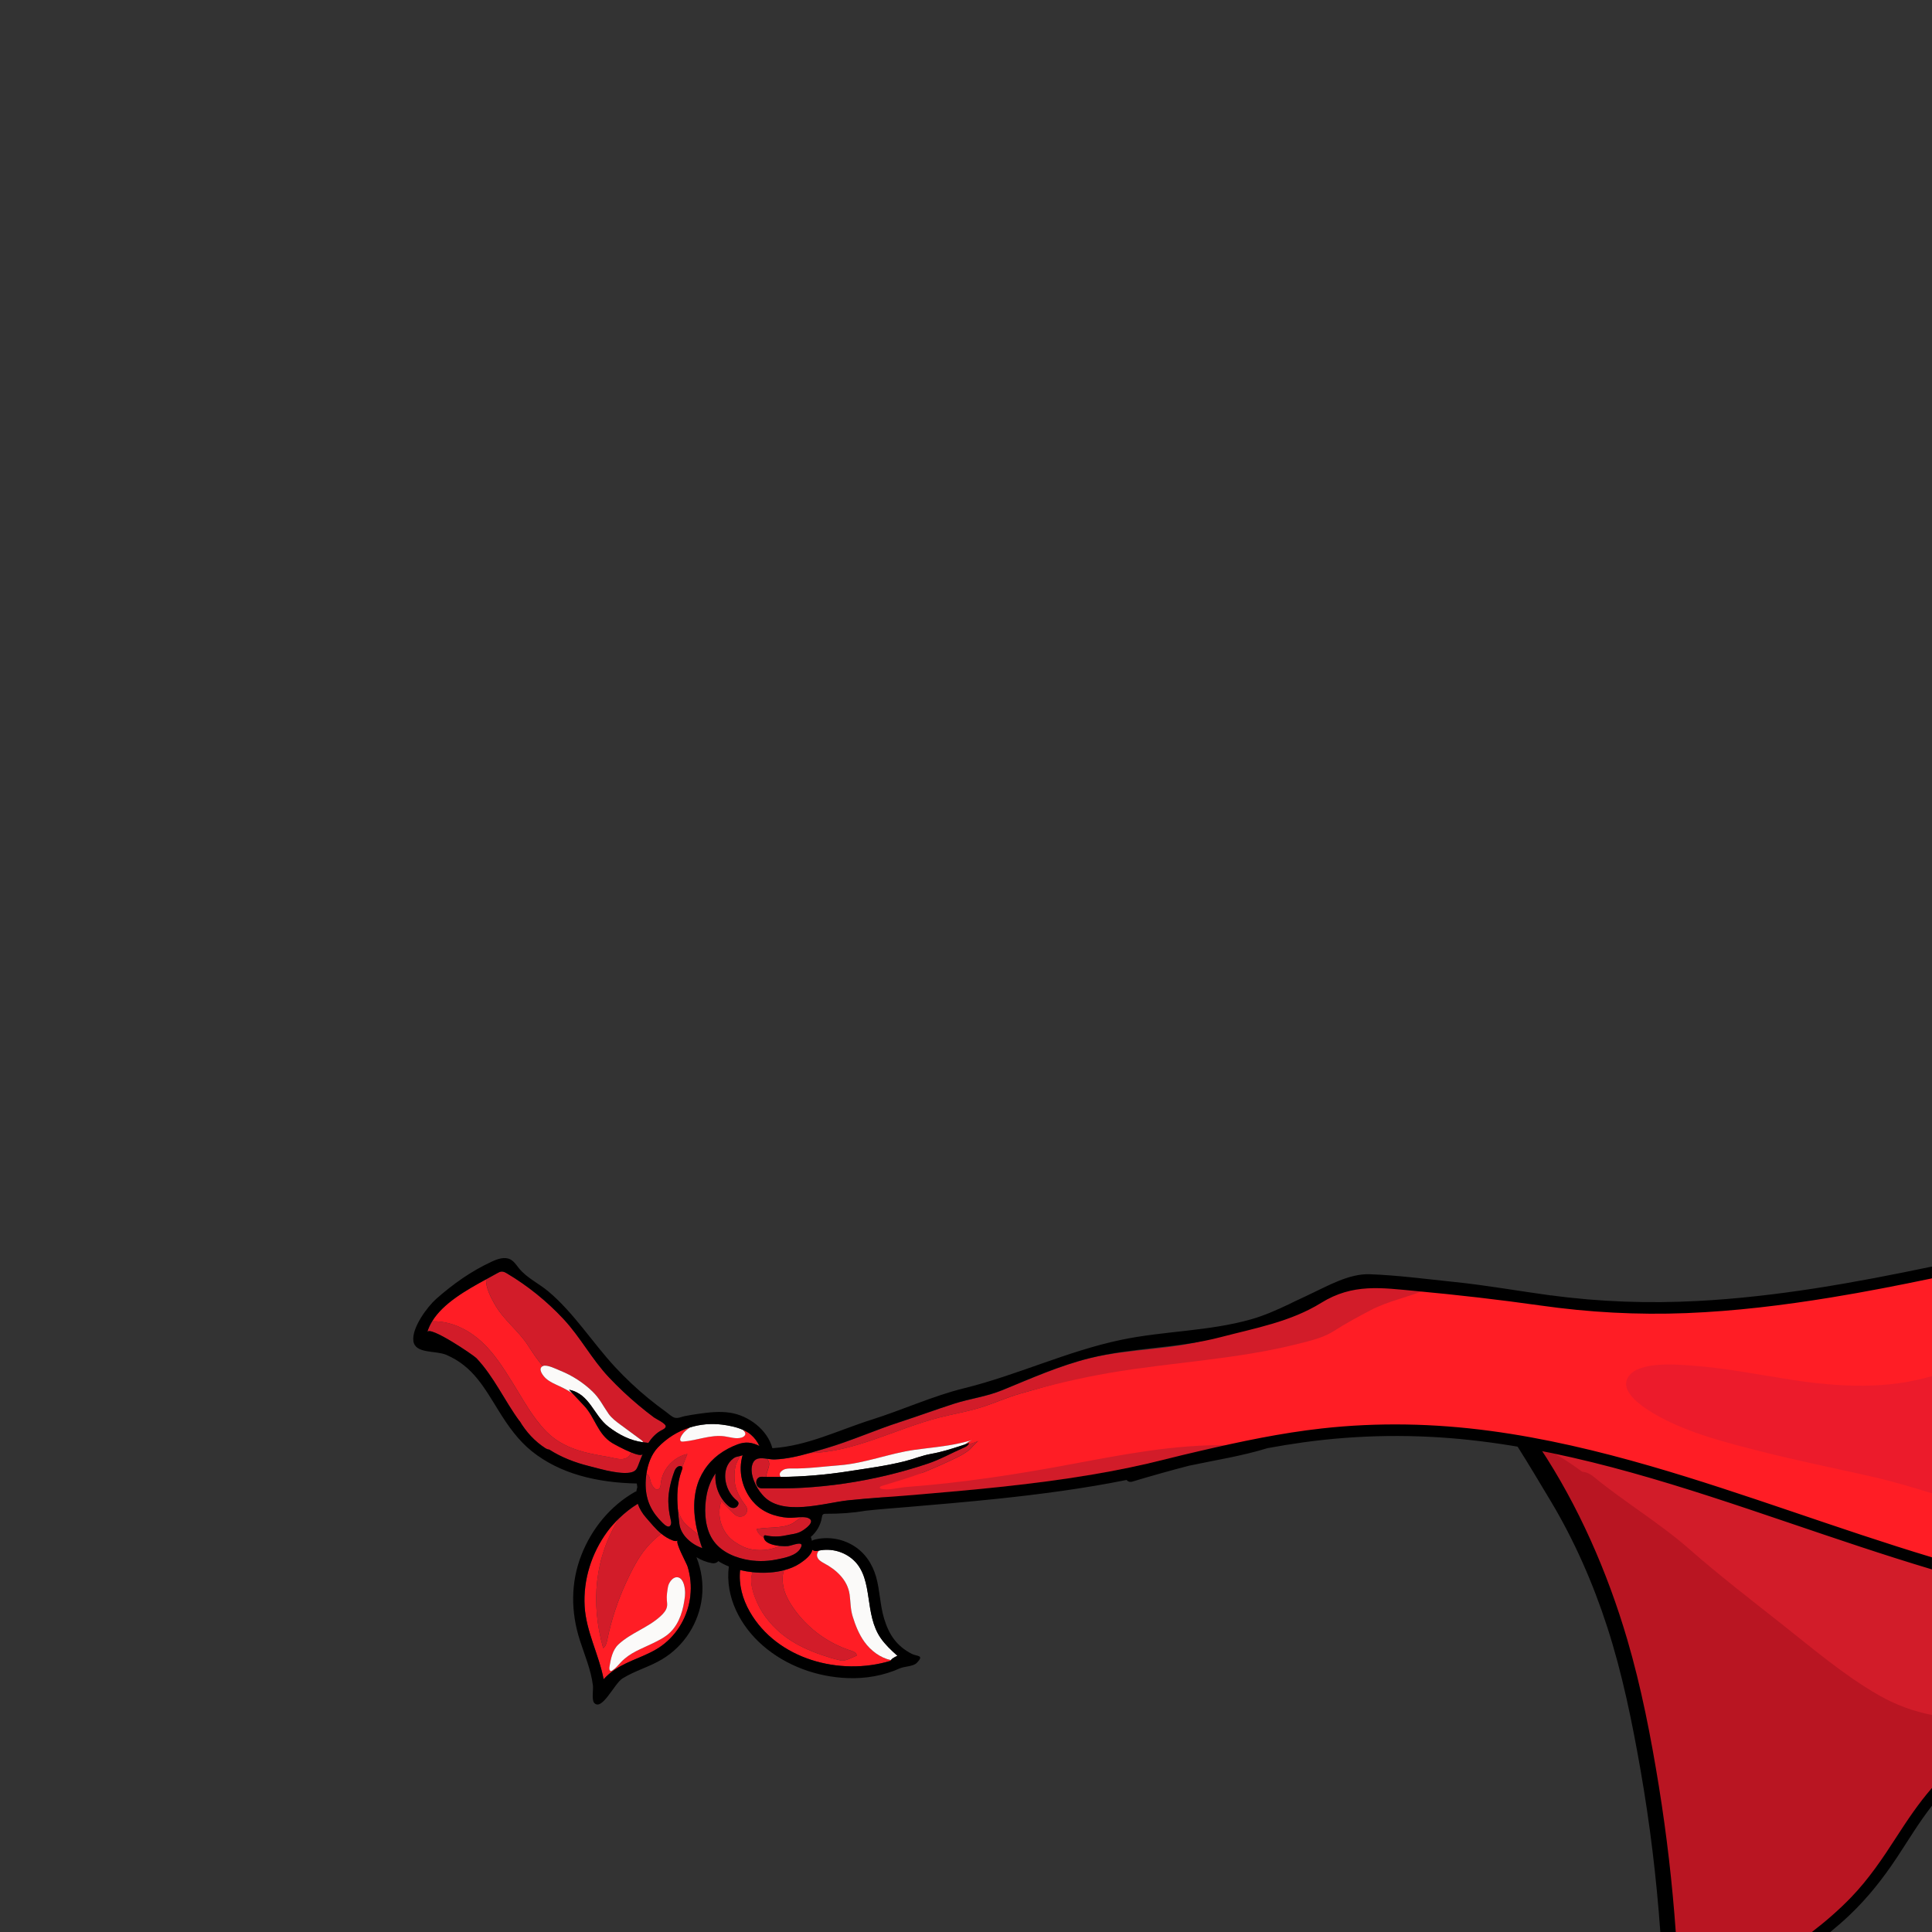<?xml version="1.0" encoding="UTF-8"?><svg id="Collar" xmlns="http://www.w3.org/2000/svg" viewBox="0 0 500 500"><rect x="0" y="0" width="500" height="500" fill="#333333" stroke="none"/><defs><style>.cls-1{fill:#ec1b2b;}.cls-2{fill:#fbfaf9;}.cls-3{fill:#ff1d25;}.cls-4{fill:#b91522;}.cls-5{fill:#d21c29;}</style></defs><path class="cls-4" d="M476.34,495.78c8.54-9.44,15.37-20.36,23.66-29.98v-63.86c-.67-.25-1.34-.51-2.04-.76-10.47-3.81-21.43-5.99-32.28-8.45-10.02-2.28-20.06-4.63-29.8-7.97-4.43-1.52-8.68-3.52-13.16-4.79-4.35-1.23-8.48-3.17-12.8-4.2-1.82-.43-15.34-.99-15.77-1.9,1.96,4.11,4.77,7.78,6.87,11.94,2.36,4.69,4.98,9.26,7.83,13.67,4.22,6.53,5.92,12.88,8.02,20.21,2.57,9,5,18.05,7.48,27.08,4.64,17.01,6.52,35.42,7.46,53.25h40.44c1.43-1.36,2.79-2.78,4.1-4.22Z"/><path class="cls-5" d="M412.26,382.04c8.13,6.7,17.16,12.03,25.11,19.02,7.65,6.71,15.6,12.82,23.58,19.12,8.21,6.48,16.19,13.33,25.3,18.55,4.42,2.53,9.01,4.18,13.75,5.11v-41.9c-.67-.25-1.34-.51-2.04-.76-10.47-3.81-21.43-5.99-32.28-8.45-10.02-2.28-20.06-4.63-29.8-7.97-4.43-1.52-8.68-3.52-13.16-4.79-4.35-1.23-8.48-3.17-12.8-4.2-1.1-.26-6.47-.57-10.64-.97,.5,.09,1,.27,1.52,.54,3.04,1.6,5.88,3.5,8.64,5.52,.96,.09,1.92,.46,2.82,1.19Z"/><g><path class="cls-3" d="M124.76,347.35c3.16,2.93,5.49,6.64,7.77,10.27,2.72,4.34,5.21,9.14,8.88,12.86,4.36,4.41,10.02,5.57,15.96,6.56,1.29,.22,2.97,.82,4.27,.47,.79-.22,1.53-.89,1.64-1.65-2.03-.83-4.4-2.15-4.85-2.42-3.76-2.29-4.42-6.6-7.22-9.59-1.03-1.1-2.06-2.19-3.09-3.29-1.06-.67-2.16-1.26-3.29-1.79-1.22-.57-2.49-1.09-3.51-1.98-.8-.7-2.23-2.57-.88-3.23-1.38-1.69-2.62-3.5-3.78-5.32-2.5-3.91-6.41-6.68-8.67-10.75-.78-1.41-2.38-4.26-2.19-6.4-5.01,2.73-11.1,6.15-13.97,10.88,.05,0,.1-.02,.15-.02,4.82-.08,9.3,2.17,12.78,5.4Z"/><path class="cls-3" d="M399.16,337.31c-9.11-1.18-18.13-2.84-27.2-4.29-2.4-.38-4.74-.27-7.12-.59-6.53-.88-11.68,2.85-17.31,5.65-4.04,2.01-8.1,4.02-12.36,5.51-6.4,2.23-13.15,3.22-19.8,4.48-17.23,3.26-34.5,7.8-51.35,12.61-3.52,1.01-6.72,2.5-10.18,3.57-3.53,1.1-7.18,1.69-10.76,2.61-11.24,2.88-21.92,8.95-33.44,9.18-2.99,.84-6.04,1.56-9.1,1.68-.63,.02-1.3-.08-1.96-.17,.22,.3,.39,.64,.48,1.04,.2,.93-.78,2.56-.73,3.63,1.25,.02,2.5,.03,3.74,.02-.42-.6-.37-1.25,.68-1.84,.68-.38,1.51-.37,2.29-.36,4.1,.06,8.11-.51,12.18-.82,6.75-.52,12.9-3.08,19.54-4.01,3.82-.53,7.67-.84,11.48-1.67,1.11-.24,2.22-.52,3.34-.83-.58,.16-1.22,.65-1.85,1.13,.36-.12,.72-.24,1.08-.36-.02,.13-.08,.25-.15,.35,.87-.31,1.75-.61,2.63-.9-.61,.2-1.88,1.9-2.49,2.37-1.03,.79-2.05,1.38-3.23,1.95-2.83,1.37-5.7,2.64-8.6,3.82-2.03,.82-14.11,1.33-13.79,4.54,.12,1.22,1.66,1.65,2.88,1.78,8.88,.97,18.78-.08,27.76-.62,10.58-.63,21.08-2.02,31.5-3.94,17.24-3.3,33.92-9.1,51.34-11.4,2.47-.33,4.95-.44,7.44-.55l9.19-.42c2.79-.13,5.58-.25,8.36-.14,2.28,.1,4.55,.36,6.82,.61,6.97,.8,13.94,1.57,20.92,2.49,12.53,1.65,25.65,3.77,37.53,8.1,6.86,2.5,13.7,3.37,20.46,5.92,7.76,2.93,15.53,5.88,23.49,8.22,6.93,2.04,13.17,5.12,20.21,7.19,2.3,.68,4.62,1.22,6.95,1.7v-75.61c-33.21,7.61-66.34,12.81-100.84,8.36Z"/><path class="cls-1" d="M463.45,357.05c-8.73-1.35-17.42-3.1-26.25-3.69-3.68-.25-14.4-1.17-16.18,3.74-1.41,3.91,5.61,7.99,8.2,9.42,8.05,4.44,17.5,6.82,26.35,9.07,9.58,2.44,19.27,4.39,28.91,6.57,5.25,1.19,10.39,2.72,15.52,4.32v-30.35c-11.47,3.42-23.72,2.91-36.55,.93Z"/></g><g><path class="cls-3" d="M206.97,404.64c-1.23,.81-2.63,1.36-4.06,1.73-.47,1.31-.44,2.89-.19,4.17,.38,1.97,1.35,3.77,2.48,5.43,3.6,5.28,9,9.3,15.09,11.23,.19,.06,.4,.14,.59,.23,.47,.23,.86,.56,.82,1.05-1.2,.45-3.12,1.69-4.42,1.17-1.59-.34-3.17-.85-4.7-1.38-3.24-1.11-6.44-2.55-9.21-4.59-3.17-2.33-5.88-5.42-7.47-9.04-.78-1.77-1.56-4-1.48-5.97,.03-.68,.22-1.28,.3-1.79-1.05-.12-2.09-.29-3.11-.53-.02,0-.04-.01-.07-.02-.41,3.76,.63,7.54,2.51,10.8,7.07,12.32,23.31,16.69,36.4,12.7,.04-.07,.09-.13,.13-.19-2.71-.57-5.21-2.42-6.86-4.72-1.41-1.98-2.33-4.25-3.04-6.56-.62-2.01-.52-3.71-.8-5.7-.53-3.79-3.45-6.43-6.65-8.11-.8-.42-1.66-.99-1.78-1.88-.07-.5,.14-.99,.48-1.37-.13,.03-.25,.04-.38,.07-.48,.12-.95,.01-1.33-.29-.23,1.43-2.1,2.81-3.25,3.56Z"/><path class="cls-3" d="M195.81,395.71c1.85-.36,3.75-.31,5.63-.5,1.54-.16,3.11-.47,4.36-1.43,.37-.28,.97-.74,1.64-1.15-1.18,.02-2.52,.25-3.47,.17-3.45-.27-6.79-1.46-9.08-4.17-2.83-3.34-3.9-7.92-2.68-12.07-.02,.07-.33,.16-.69,.25-.51,.96-1.03,2.06-1.09,2.29-.29,1.1-.4,2.33-.34,3.54,.02,.08,.01,.09,0,.06,.04,.72,.12,1.43,.3,2.09,.48,1.74,1.4,3.32,2.5,4.75,1.5,1.94-.9,3.98-2.77,2.4-1.24-1.05-2.25-2.33-3.44-3.44-1.38,3.78,.18,8.42,3.56,10.6,2.19,1.41,3.73,2.02,6.32,2.06,1.64,.02,3.59-.27,5.18-1.09-1.78-.19-3.82-.76-4.04-2.12-.89-.49-1.65-1.21-1.89-2.26Zm10.81-3s-.08,.06-.13,.09c.04-.03,.08-.07,.13-.09Zm-1.32,.79h-.02c-.15,.08-.45,.15,.02,0Z"/><path class="cls-3" d="M175.41,398.67c-.37,.27-.89,.14-1.32-.02-1.11-.42-2.06-1.02-2.92-1.72-4.51,3.38-6.7,7.39-9.06,12.47-2.22,4.77-3.88,9.81-4.94,14.96-.17,.82-.38,1.73-1.07,2.19-3.29-11.75-2.2-23.59,4.13-33.61-1.12,1.08-2.16,2.24-3.08,3.49-4.04,5.54-6.23,12.39-5.84,19.25,.37,6.58,3.7,12.51,4.92,18.9,.86-.94,1.84-1.77,2.87-2.47,3.79-2.56,8.43-3.49,12.15-6.19,4.17-3.02,6.84-7.8,7.42-12.9,.29-2.56,.05-5.18-.72-7.64-.28-.88-3.25-6.2-2.54-6.72Zm1.86,14.44c-.39,3.33-1.3,6.82-3.75,9.27-1.26,1.27-2.9,2.08-4.51,2.87-3.06,1.5-5.93,2.4-8.34,4.96-.7,.74-1.34,1.56-2.2,2.1-.11,.07-.23,.14-.36,.13-.39-.01-.46-.57-.39-.96,.35-2.16,.78-4.48,2.39-5.96,3.26-3,7.61-4.27,10.88-7.29,.78-.72,1.53-1.58,1.66-2.63,.06-.49-.03-.99-.06-1.49-.08-1.15,.11-2.3,.29-3.44,.21-1.28,1.64-3.18,3.11-2.25,.28,.18,.5,.45,.68,.78,.62,1.13,.71,2.94,.6,3.9Z"/><path class="cls-3" d="M167.28,381.4c.3,.14,.57,.4,.72,.7,.24,.49,.29,1.05,.46,1.57,.2,.6,.55,1.15,1.02,1.57,.13,.11,.27,.22,.43,.26,.36,.09,.72-.18,.88-.5s.18-.7,.22-1.07c.36-3.65,3.29-6.9,6.88-7.64-.48,1.15-.92,2.29-1.32,3.42,.1,.26-.09,.67-.23,1.05-1.14,3.15-1.2,6.42-.95,9.68,.3,1.34,.86,2.62,1.75,3.66,.6,.71,1.34,1.28,2.07,1.86l1.44,1.13c-.3-1.17-.56-2.35-.73-3.55-.39-2.7-.4-5.47,.22-8.14,.85-3.6,2.91-6.76,5.86-8.97,1.5-1.12,3.18-1.99,4.93-2.65,1.97-.73,3.68-.54,5.58,.44-.51-1.11-1.25-2.12-2.21-2.94-.6-.52-1.32-.93-2.09-1.27,.12,.12,.25,.23,.36,.36,.15,.18,.29,.39,.31,.62,.01,.12,0,.23-.05,.33-.14,.32-.5,.56-.85,.68-1.43,.48-2.98-.09-4.48-.3-3.58-.5-7.1,1.1-10.71,1.36-.21,.02-.43,.02-.59-.1-.3-.23-.2-.7-.03-1.04,.5-1.03,1.36-1.88,2.41-2.54h-.02c-3.17,1-6.07,2.83-8.35,5.24-1.65,1.74-2.57,4.27-2.94,6.77Z"/></g><g><path class="cls-5" d="M205.29,393.51h.02c-.46,.14-.17,.07-.02,0Z"/><path class="cls-5" d="M190.09,382.65v.06s.02,.03,0-.06Z"/><path class="cls-5" d="M195.89,414.64c1.6,3.62,4.3,6.71,7.47,9.04,2.77,2.04,5.97,3.47,9.21,4.59,1.54,.53,3.11,1.03,4.7,1.38,1.3,.52,3.22-.72,4.42-1.17,.04-.49-.35-.82-.82-1.05-.19-.09-.4-.17-.59-.23-6.09-1.93-11.49-5.95-15.09-11.23-1.13-1.66-2.1-3.46-2.48-5.43-.25-1.28-.28-2.86,.19-4.17-.27,.07-.54,.15-.82,.2-2.4,.51-4.93,.59-7.39,.31-.08,.51-.27,1.11-.3,1.79-.08,1.97,.7,4.19,1.48,5.97Z"/><path class="cls-5" d="M190.24,399.11c-3.38-2.18-4.94-6.82-3.56-10.6,1.19,1.11,2.2,2.39,3.44,3.44,1.87,1.58,4.27-.46,2.77-2.4-1.1-1.43-2.02-3.01-2.5-4.75-.18-.66-.26-1.37-.3-2.09v-.06c-.06-1.21,.05-2.44,.34-3.54,.06-.24,.58-1.34,1.09-2.29-.47,.12-1.03,.23-1.13,.28-.84,.4-1.54,1.12-1.98,1.93-.63,1.14-.81,2.48-.68,3.77,.2,1.91,1.08,3.77,2.47,5.1,.6,.57,1.33,.89,.72,1.79-.53,.78-1.58,.7-2.25,.16-2.48-2.01-3.77-5.37-3.47-8.54-1.17,1.66-1.94,3.63-2.31,5.6-.64,3.4-.57,7.43,1.01,10.58,.06,.12,.12,.24,.19,.36,1.78,3.22,5.18,4.93,8.67,5.7,2.66,.59,5.45,.6,8.12,.07,2.08-.41,5.23-.93,6.34-2.97,1.19-2.19-2.28-.63-3.24-.53-.49,.05-1.33,.06-2.23-.04-1.58,.81-3.54,1.11-5.18,1.09-2.59-.04-4.14-.65-6.32-2.06Zm-5.5-5.47h0Z"/><path class="cls-5" d="M209.16,392.87c-.47-.2-1.07-.25-1.71-.23-.67,.41-1.26,.86-1.64,1.15-1.25,.96-2.82,1.27-4.36,1.43-1.88,.19-3.78,.14-5.63,.5,.24,1.05,.99,1.76,1.89,2.26-.01-.06-.03-.13-.03-.19,0-.16,.04-.34,.18-.41,.11-.05,.23-.03,.35,0,1.69,.38,3.46,.38,5.15,0,1.39-.31,2.84-.36,4.1-1.09,.9-.52,3.82-2.52,1.72-3.41Z"/><path class="cls-5" d="M177.15,394.11c-.89-1.04-1.44-2.32-1.75-3.66,.1,1.33,.25,2.65,.41,3.97,.36,2.94,3.22,5.38,5.99,6.26-.05-.02-.12-.17-.21-.39-.29-.76-.73-2.38-.79-2.61-.05-.19-.09-.39-.14-.58l-1.44-1.13c-.73-.57-1.47-1.15-2.07-1.86Z"/><path class="cls-5" d="M171.01,383.93c-.04,.36-.05,.74-.22,1.07s-.53,.59-.88,.5c-.16-.04-.3-.15-.43-.26-.47-.42-.83-.97-1.02-1.57-.17-.52-.22-1.08-.46-1.57-.15-.3-.42-.56-.72-.7-.16,1.06-.23,2.12-.2,3.11,.11,3.97,1.6,6.89,4.39,9.61,.51,.5,1.75,1.67,2.16,.34,.13-.42,.01-.88-.09-1.31-.37-1.51-.56-3.06-.59-4.61-.04-2.55,.74-5.6,1.65-7.98,.18-.47,.73-1.12,1.29-1.14,.44,0,.63,.11,.69,.28,.4-1.14,.84-2.27,1.32-3.42-3.59,.74-6.52,3.99-6.88,7.64Z"/><path class="cls-5" d="M318.13,374.01c-14.31-.24-27.72,2.47-41.64,5.06-13.89,2.59-27.81,4.71-41.92,5.76-1.95,.14-4.66,.97-6.53,.46-.14-.04-.3-.1-.34-.24-.07-.22,.21-.39,.43-.46,3.6-1.14,7.3-2.12,10.79-3.53,2.91-1.18,5.78-2.45,8.6-3.82,1.18-.57,2.2-1.15,3.23-1.95,.61-.47,1.88-2.17,2.49-2.37-.88,.29-1.76,.59-2.63,.9-.24,.38-.7,.62-1.13,.81-3.14,1.37-6.15,3.08-9.37,4.16-3.5,1.17-7.06,2.19-10.65,3.05-7.18,1.72-14.52,2.8-21.89,3.21-3.48,.2-6.95,.15-10.43,.15-1.93-.06-1.93-3.06,0-3,.38,.01,.77,.01,1.15,.02-.05-1.07,.93-2.7,.73-3.63-.09-.4-.26-.75-.48-1.04-1.63-.23-3.2-.41-3.82,1.43-.83,2.47,.96,6.11,2.57,7.87,4.86,5.83,16.03,2.1,22.24,1.45,5.61-.59,11.34-.92,16.99-1.39,15.34-1.3,30.71-2.66,45.9-5.22,6.89-1.16,13.65-2.72,20.45-4.33,5.4-1.28,9.96-.99,15.26-3.33Z"/><path class="cls-5" d="M253.82,364.25c3.46-1.08,6.66-2.57,10.18-3.57,7.61-2.17,15.31-4.03,23.11-5.37,16.25-2.79,32.85-3.46,48.87-7.53,3.21-.81,6.46-1.54,9.24-3.32,3-1.93,6.32-3.72,9.49-5.38,4.62-2.42,9.83-3.38,14.67-5.43l-4.21-.74c-4.48-.79-9.25-1.68-13.79-.86-3.72,.67-7.35,3.16-10.9,4.6-8.51,3.46-17.16,6.57-25.89,9.42-10.39,3.39-21.81,2.79-32.46,5.42-7.87,1.95-15.25,5.25-22.74,8.31-4.18,1.71-8.29,2.16-12.52,3.52-4.69,1.51-9.32,3.22-14.01,4.74-6.43,2.08-12.61,4.87-19.1,6.78-1.36,.4-2.75,.82-4.14,1.21,11.52-.24,22.2-6.3,33.44-9.18,3.57-.92,7.23-1.51,10.76-2.61Z"/><path class="cls-5" d="M165.03,379.58c.05-.12,.1-.25,.15-.37,.38-.98,.75-1.97,1.16-2.94-.24,.55-1.56,.21-3.07-.41-.11,.76-.85,1.44-1.64,1.65-1.3,.36-2.98-.25-4.27-.47-5.94-1-11.6-2.15-15.96-6.56-3.68-3.72-6.16-8.53-8.88-12.86-2.27-3.62-4.61-7.33-7.77-10.27-3.47-3.23-7.95-5.49-12.78-5.4-.05,0-.1,.01-.15,.02-.54,.89-.97,1.82-1.26,2.81,.52-1.83,11.98,5.94,12.73,6.73,4.54,4.81,7.27,11.02,11.17,16.31-.01-.05-.02-.09-.04-.14,1.68,2.89,4,5.39,6.77,7.16,.29,.18,.61,.29,.94,.32,3.16,2.02,6.68,3.37,10.31,4.27,1.99,.49,3.95,1.08,5.96,1.43,1.47,.25,4.95,.82,6.09-.41,.23-.25,.39-.55,.52-.87Z"/><path class="cls-5" d="M128,337.49c2.26,4.07,6.17,6.84,8.67,10.75,1.17,1.82,2.41,3.63,3.78,5.32,.03-.01,.05-.03,.08-.04,1.05-.44,3.49,.82,4.46,1.21,3.08,1.24,5.93,3.07,8.32,5.37,1.89,1.82,2.7,3.66,4.18,5.78,.81,1.16,1.97,2.02,3.12,2.86l.33,.24c1.65,1.22,3.3,2.43,4.95,3.65,.23,.17,.47,.38,.55,.63,.3,.04,.59,.08,.89,.1,.16,.01,.31,.05,.46,.1,.9-1.4,2.08-2.64,3.56-3.38,.41-.21,.91-.46,.95-.92,.07-.78-2.47-1.9-3.04-2.33-1.37-1.02-2.71-2.08-4.02-3.18-2.67-2.24-5.22-4.63-7.61-7.16-4.5-4.76-7.37-10.4-11.84-15.18-4.27-4.57-9.19-8.54-14.56-11.74-.43-.26-.89-.52-1.39-.49-.42,.02-.8,.23-1.16,.43-.88,.5-1.85,1.03-2.86,1.57-.19,2.14,1.41,4.99,2.19,6.4Z"/><path class="cls-5" d="M156.09,426.55c.69-.47,.9-1.37,1.07-2.19,1.06-5.16,2.72-10.19,4.94-14.96,2.36-5.08,4.55-9.08,9.06-12.47-1.5-1.22-2.73-2.76-4.03-4.26-.88-1.01-1.62-2.22-2.06-3.5-1.75,1.07-3.37,2.35-4.84,3.77-6.33,10.01-7.43,21.86-4.13,33.61Z"/></g><g><path class="cls-2" d="M176.18,371.94c-.16,.34-.27,.81,.03,1.04,.16,.12,.39,.12,.59,.1,3.6-.27,7.13-1.86,10.71-1.36,1.5,.21,3.04,.78,4.48,.3,.35-.12,.72-.36,.85-.68,.04-.1,.06-.21,.05-.33-.02-.23-.16-.44-.31-.62-.11-.13-.24-.24-.36-.36-1.71-.75-3.7-1.13-5.41-1.34-2.75-.34-5.58-.1-8.23,.72-1.06,.67-1.91,1.51-2.41,2.54Z"/><path class="cls-2" d="M175.98,408.43c-1.47-.93-2.9,.97-3.11,2.25-.19,1.14-.38,2.29-.29,3.44,.04,.5,.12,1,.06,1.49-.12,1.05-.88,1.91-1.66,2.63-3.27,3.02-7.62,4.29-10.88,7.29-1.61,1.48-2.04,3.8-2.39,5.96-.06,.39,0,.94,.39,.96,.13,0,.25-.06,.36-.13,.86-.55,1.5-1.36,2.2-2.1,2.41-2.56,5.28-3.45,8.34-4.96,1.61-.79,3.24-1.6,4.51-2.87,2.45-2.45,3.36-5.94,3.75-9.27,.11-.96,.02-2.77-.6-3.9-.18-.33-.41-.61-.68-.78Z"/><path class="cls-2" d="M211.45,402.67c.12,.89,.99,1.46,1.78,1.88,3.2,1.69,6.12,4.33,6.65,8.11,.28,1.99,.18,3.69,.8,5.7,.71,2.31,1.62,4.58,3.04,6.56,1.65,2.3,4.15,4.15,6.86,4.72,.11-.16,.25-.32,.42-.43,.4-.27,.82-.49,1.25-.7-.07-.06-.14-.12-.21-.18-1.49-1.33-2.94-2.71-4.09-4.35-2.15-3.08-2.64-6.84-3.18-10.46-.52-3.48-1.13-7.19-3.82-9.71-2.38-2.24-5.83-3.18-9.02-2.51-.34,.38-.54,.87-.48,1.37Z"/><path class="cls-2" d="M234.22,378.16c2.27-.57,4.48-1.51,6.76-1.89,2.67-.46,5.34-1.32,7.92-2.16,.27-.09,.53-.18,.8-.27,.63-.48,1.27-.97,1.85-1.13-1.11,.31-2.23,.58-3.34,.83-3.81,.84-7.66,1.14-11.48,1.67-6.64,.93-12.79,3.49-19.54,4.01-4.07,.31-8.08,.88-12.18,.82-.78-.01-1.61-.02-2.29,.36-1.05,.59-1.09,1.24-.68,1.84,5.78-.07,11.56-.54,17.27-1.43,4.92-.76,10.01-1.41,14.89-2.65Z"/><path class="cls-2" d="M165.89,372.63c-1.65-1.22-3.3-2.43-4.95-3.65l-.33-.24c-1.14-.84-2.3-1.7-3.12-2.86-1.48-2.12-2.29-3.96-4.18-5.78-2.39-2.3-5.24-4.13-8.32-5.37-.97-.39-3.42-1.65-4.46-1.21-.03,.01-.05,.03-.08,.04-1.35,.67,.08,2.53,.88,3.23,1.01,.89,2.29,1.41,3.51,1.98,1.13,.52,2.23,1.12,3.29,1.79-.28-.3-.56-.59-.83-.89,5.37,1.06,6.31,6.61,10.18,9.57,2.68,2.06,5.61,3.59,8.97,4.02-.08-.26-.32-.46-.55-.63Z"/></g><g><g><path d="M401.41,335.26c-8.35-1.13-16.65-2.63-25.03-3.49-7.14-.74-14.69-1.74-21.91-2-5.33-.19-10.85,3.03-15.56,5.22-.92,.43-1.84,.87-2.76,1.31-.82,.37-1.63,.75-2.44,1.17-3.18,1.51-6.39,2.95-9.79,3.93-11.05,3.17-22.67,3.01-33.88,5.37-13.87,2.92-26.82,9.13-40.59,12.52-8.05,1.99-15.92,5.61-23.88,8.12-8.5,2.68-16.58,6.79-25.68,7.38-1.29-4.81-6.17-8.47-11.01-9.19-2.7-.4-5.45-.09-8.15,.3-1.19,.17-2.39,.36-3.57,.6-.82,.17-1.67,.62-2.51,.41-.76-.19-1.57-1-2.21-1.46-1.6-1.15-3.16-2.35-4.69-3.6-3.04-2.5-5.92-5.21-8.6-8.1-5.82-6.29-10.68-14.04-17.27-19.56-2.45-2.05-5.5-3.44-7.53-5.91-.69-.84-1.29-1.83-2.25-2.34-1.49-.77-3.29-.15-4.82,.56-5.33,2.46-10,5.78-14.38,9.64-2.32,2.05-6.37,7.52-5.92,10.9,.46,3.41,5.76,2.39,8.59,3.62,6.9,3,9.77,8.49,13.63,14.68,2.35,3.78,4.96,7.46,8.46,10.26,3.62,2.9,7.82,4.92,12.26,6.22,4.82,1.41,9.86,2,14.88,2.11,.04,.32,.08,.63,.14,.95-.12,.36-.2,.72-.25,1.09-.15,.03-.29,.08-.44,.17-6.35,3.63-11.12,9.5-13.78,16.28-2.82,7.19-2.74,14.79-.4,22.09,1.24,3.85,2.89,7.67,3.38,11.71,.12,.95-.35,3.68,.3,4.45,1.99,2.34,5.26-4.99,7.33-6.28,3.22-2.01,6.95-2.99,10.2-4.93,5.77-3.42,9.63-9.47,10.39-16.12,.4-3.52-.14-7.07-1.43-10.34,1.24,.76,2.61,1.3,4.05,1.55,.59,.1,1.24-.07,1.6-.54,.86,.55,1.79,1.01,2.73,1.39-1,7.87,2.95,15.41,8.83,20.5,6.05,5.24,13.99,8.1,21.96,8.39,4.65,.17,9.23-.63,13.49-2.53,1.15-.51,3.44-.48,4.32-1.37,2.12-2.15,.12-1.66-1.29-2.39-3.82-1.99-5.84-4.87-7.12-9.1-1.07-3.53-1.08-7.28-2.08-10.82-.97-3.39-2.91-6.3-5.96-8.13-3-1.8-6.65-2.35-10.04-1.48-.25,.06-.45,.17-.6,.31-.07-.35-.16-.69-.29-1.03,1.55-1.33,2.57-3.13,2.87-5.12,.04-.26,.09-.55,.3-.71,.19-.15,.45-.16,.69-.16,3.58,.01,6.7-.18,10.25-.78,3.72-.42,7.46-.67,11.19-.99,7.63-.65,15.27-1.3,22.89-2.1,11.23-1.18,22.45-2.66,33.52-4.88,.32,.39,.83,.62,1.47,.43,4.87-1.46,9.77-2.84,14.7-4.12,6.69-1.42,13.74-2.51,20.3-4.54,3.09-.57,6.19-1.08,9.31-1.51,14.4-1.99,28.94-2.16,43.38-.57,28.21,3.11,55.33,12.25,82.08,21.32,12.35,4.19,24.7,8.4,37.2,12.14v-3.13c-24.42-7.35-48.28-16.5-72.78-23.6-13.65-3.95-27.51-7.25-41.61-9.13-14.43-1.93-28.97-2.24-43.45-.63-10.69,1.19-21.09,3.39-31.62,5.84-3.02,.7-6.02,1.41-8.98,2.16-6.32,1.6-12.71,2.91-19.13,3.99-15.2,2.56-30.56,3.92-45.9,5.22-5.65,.48-11.38,.8-16.99,1.39-6.2,.66-17.38,4.38-22.24-1.45-1.61-1.76-3.4-5.4-2.57-7.87,.62-1.84,2.19-1.66,3.82-1.43,.66,.09,1.33,.19,1.96,.17,3.06-.12,6.11-.83,9.1-1.68,1.4-.39,2.78-.81,4.14-1.21,6.49-1.91,12.67-4.69,19.1-6.78,4.69-1.52,9.32-3.23,14.01-4.74,4.23-1.37,8.35-1.81,12.52-3.52,7.49-3.07,14.87-6.37,22.74-8.31,11.19-2.76,22.66-2.48,33.79-5.4,8.86-2.32,18.09-3.96,25.99-8.86,8.23-5.11,15.68-3.9,24.61-3.07,10.79,1,21.43,2.22,32.17,3.74,12.53,1.78,25.09,2.47,37.74,1.97,12.56-.5,25.06-2.02,37.46-4.05,8.75-1.43,17.44-3.13,26.12-4.94v-3.06c-20.03,4.19-40.21,7.84-60.66,8.91-12.67,.66-25.35,.25-37.92-1.46Zm-236.9,45.18c-1.14,1.24-4.62,.67-6.09,.41-2.02-.35-3.98-.94-5.96-1.43-3.63-.9-7.15-2.25-10.31-4.27-.33-.03-.65-.14-.94-.32-2.77-1.77-5.08-4.27-6.77-7.16,.01,.05,.02,.09,.04,.14-3.9-5.29-6.62-11.49-11.17-16.31-.75-.79-12.21-8.57-12.73-6.73,.28-.99,.72-1.92,1.26-2.81,2.87-4.73,8.97-8.15,13.97-10.88,1.01-.55,1.97-1.08,2.86-1.57,.36-.21,.75-.42,1.16-.43,.5-.02,.96,.24,1.39,.49,5.37,3.2,10.29,7.17,14.56,11.74,4.47,4.78,7.34,10.42,11.84,15.18,2.39,2.53,4.94,4.93,7.61,7.16,1.31,1.1,2.65,2.16,4.02,3.18,.57,.43,3.1,1.55,3.04,2.33-.04,.46-.54,.71-.95,.92-1.48,.74-2.65,1.98-3.56,3.38-.15-.05-.3-.09-.46-.1-.3-.02-.6-.06-.89-.1-3.35-.43-6.28-1.97-8.97-4.02-3.87-2.96-4.81-8.51-10.18-9.57,.28,.3,.56,.59,.83,.89,1.03,1.1,2.06,2.19,3.09,3.29,2.8,2.99,3.47,7.3,7.22,9.59,.45,.27,2.81,1.59,4.85,2.42,1.5,.61,2.83,.96,3.07,.41-.41,.97-.78,1.96-1.16,2.94-.05,.12-.1,.25-.15,.37-.13,.31-.29,.62-.52,.87Zm14.15,32.58c-.57,5.1-3.25,9.87-7.42,12.9-3.72,2.7-8.36,3.63-12.15,6.19-1.03,.7-2.02,1.53-2.87,2.47-1.22-6.38-4.54-12.32-4.92-18.9-.39-6.87,1.8-13.72,5.84-19.25,.92-1.26,1.97-2.42,3.08-3.49,1.48-1.42,3.09-2.7,4.84-3.77,.44,1.28,1.18,2.49,2.06,3.5,1.31,1.5,2.53,3.04,4.03,4.26,.86,.7,1.81,1.3,2.92,1.72,.43,.16,.95,.29,1.32,.02-.71,.52,2.26,5.83,2.54,6.72,.77,2.46,1,5.08,.72,7.64Zm31.56-11.95c.38,.31,.86,.42,1.33,.29,.13-.03,.25-.04,.38-.07,3.19-.68,6.63,.27,9.02,2.51,2.68,2.52,3.3,6.23,3.82,9.71,.54,3.62,1.03,7.38,3.18,10.46,1.15,1.64,2.6,3.02,4.09,4.35,.07,.06,.14,.12,.21,.18-.43,.2-.85,.43-1.25,.7-.17,.12-.3,.27-.42,.43-.04,.06-.09,.12-.13,.19-13.09,3.99-29.33-.38-36.4-12.7-1.87-3.26-2.92-7.03-2.51-10.8,.02,0,.04,.01,.07,.02,1.02,.24,2.06,.42,3.11,.53,2.47,.27,4.99,.19,7.39-.31,.27-.06,.54-.13,.82-.2,1.43-.37,2.82-.91,4.06-1.73,1.14-.76,3.01-2.14,3.25-3.56Zm-15.32-12.44c2.29,2.71,5.63,3.9,9.08,4.17,.95,.07,2.28-.15,3.47-.17,.65-.01,1.25,.04,1.71,.23,2.1,.89-.82,2.89-1.72,3.41-1.26,.73-2.71,.78-4.1,1.09-1.69,.37-3.46,.37-5.15,0-.12-.03-.24-.05-.35,0-.14,.07-.18,.26-.18,.41,0,.07,.02,.13,.03,.19,.22,1.36,2.26,1.93,4.04,2.12,.91,.09,1.75,.09,2.23,.04,.96-.1,4.44-1.66,3.24,.53-1.11,2.03-4.26,2.55-6.34,2.97-2.67,.53-5.46,.51-8.12-.07-3.49-.77-6.89-2.48-8.67-5.7-.06-.12-.13-.24-.19-.36-1.57-3.15-1.65-7.18-1.01-10.58,.37-1.97,1.14-3.94,2.31-5.6-.31,3.17,.98,6.53,3.47,8.54,.67,.54,1.72,.62,2.25-.16,.61-.91-.12-1.22-.72-1.79-1.39-1.33-2.27-3.19-2.47-5.1-.13-1.29,.05-2.64,.68-3.77,.45-.81,1.14-1.53,1.98-1.93,.11-.05,.66-.16,1.13-.28,.36-.09,.67-.18,.69-.25-1.22,4.15-.15,8.73,2.68,12.07Zm-3.94-14.85c-1.75,.65-3.43,1.52-4.93,2.65-2.96,2.22-5.02,5.38-5.86,8.97-.63,2.67-.62,5.44-.22,8.14,.17,1.2,.43,2.38,.73,3.55,.05,.19,.09,.39,.14,.58,.06,.24,.5,1.85,.79,2.61,.09,.23,.16,.38,.21,.39-2.77-.89-5.63-3.33-5.99-6.26-.16-1.32-.31-2.64-.41-3.97-.25-3.26-.19-6.53,.95-9.68,.14-.38,.32-.79,.23-1.05-.06-.18-.26-.29-.69-.28-.55,.01-1.11,.66-1.29,1.14-.91,2.38-1.69,5.43-1.65,7.98,.03,1.55,.22,3.1,.59,4.61,.1,.43,.22,.89,.09,1.31-.42,1.33-1.65,.16-2.16-.34-2.79-2.72-4.28-5.64-4.39-9.61-.03-.99,.04-2.05,.2-3.11,.37-2.5,1.29-5.02,2.94-6.77,2.28-2.41,5.18-4.24,8.35-5.23h.02c2.65-.83,5.48-1.07,8.23-.73,1.7,.21,3.69,.59,5.41,1.34,.77,.34,1.49,.75,2.09,1.27,.96,.82,1.7,1.84,2.21,2.94-1.9-.98-3.62-1.17-5.58-.44Z"/><path d="M490.86,480.82c2.99-4.53,5.79-9.23,9.14-13.5v-4.61c-3.47,3.96-6.45,8.45-9.24,12.76-3.53,5.48-7.14,10.83-11.68,15.54-3.14,3.26-6.57,6.23-10.16,8.99h4.77c1.75-1.44,3.46-2.92,5.1-4.49,4.62-4.41,8.54-9.37,12.06-14.69Z"/></g><path d="M240.98,376.26c-2.28,.39-4.49,1.32-6.76,1.89-4.88,1.23-9.98,1.88-14.89,2.65-5.71,.89-11.49,1.36-17.27,1.43-1.25,.01-2.5,0-3.74-.02-.38,0-.77,0-1.15-.02-1.93-.06-1.93,2.94,0,3,3.48,0,6.95,.05,10.43-.15,7.37-.42,14.71-1.5,21.89-3.21,3.59-.86,7.15-1.88,10.65-3.05,3.22-1.08,6.23-2.79,9.37-4.16,.43-.19,.89-.43,1.13-.81,.07-.11,.13-.22,.15-.35-.36,.13-.72,.24-1.08,.36-.27,.09-.53,.18-.8,.27-2.57,.84-5.25,1.7-7.92,2.16Z"/><path d="M429.33,462.37c-2.07-12.81-4.55-25.65-8.21-38.11-5.1-17.34-12.59-34.55-22.65-49.7-1.3,.24-2.69,.19-3.91-.05-.69-.14-1.39-.33-2.07-.54,3.01,4.75,5.89,9.59,8.83,14.5,6.1,10.17,10.98,21.31,14.63,32.59,3.91,12.07,6.45,24.59,8.63,37.07,2.42,13.86,4.11,27.84,5.11,41.87h4c-.9-12.6-2.35-25.16-4.36-37.63Z"/></g></svg>